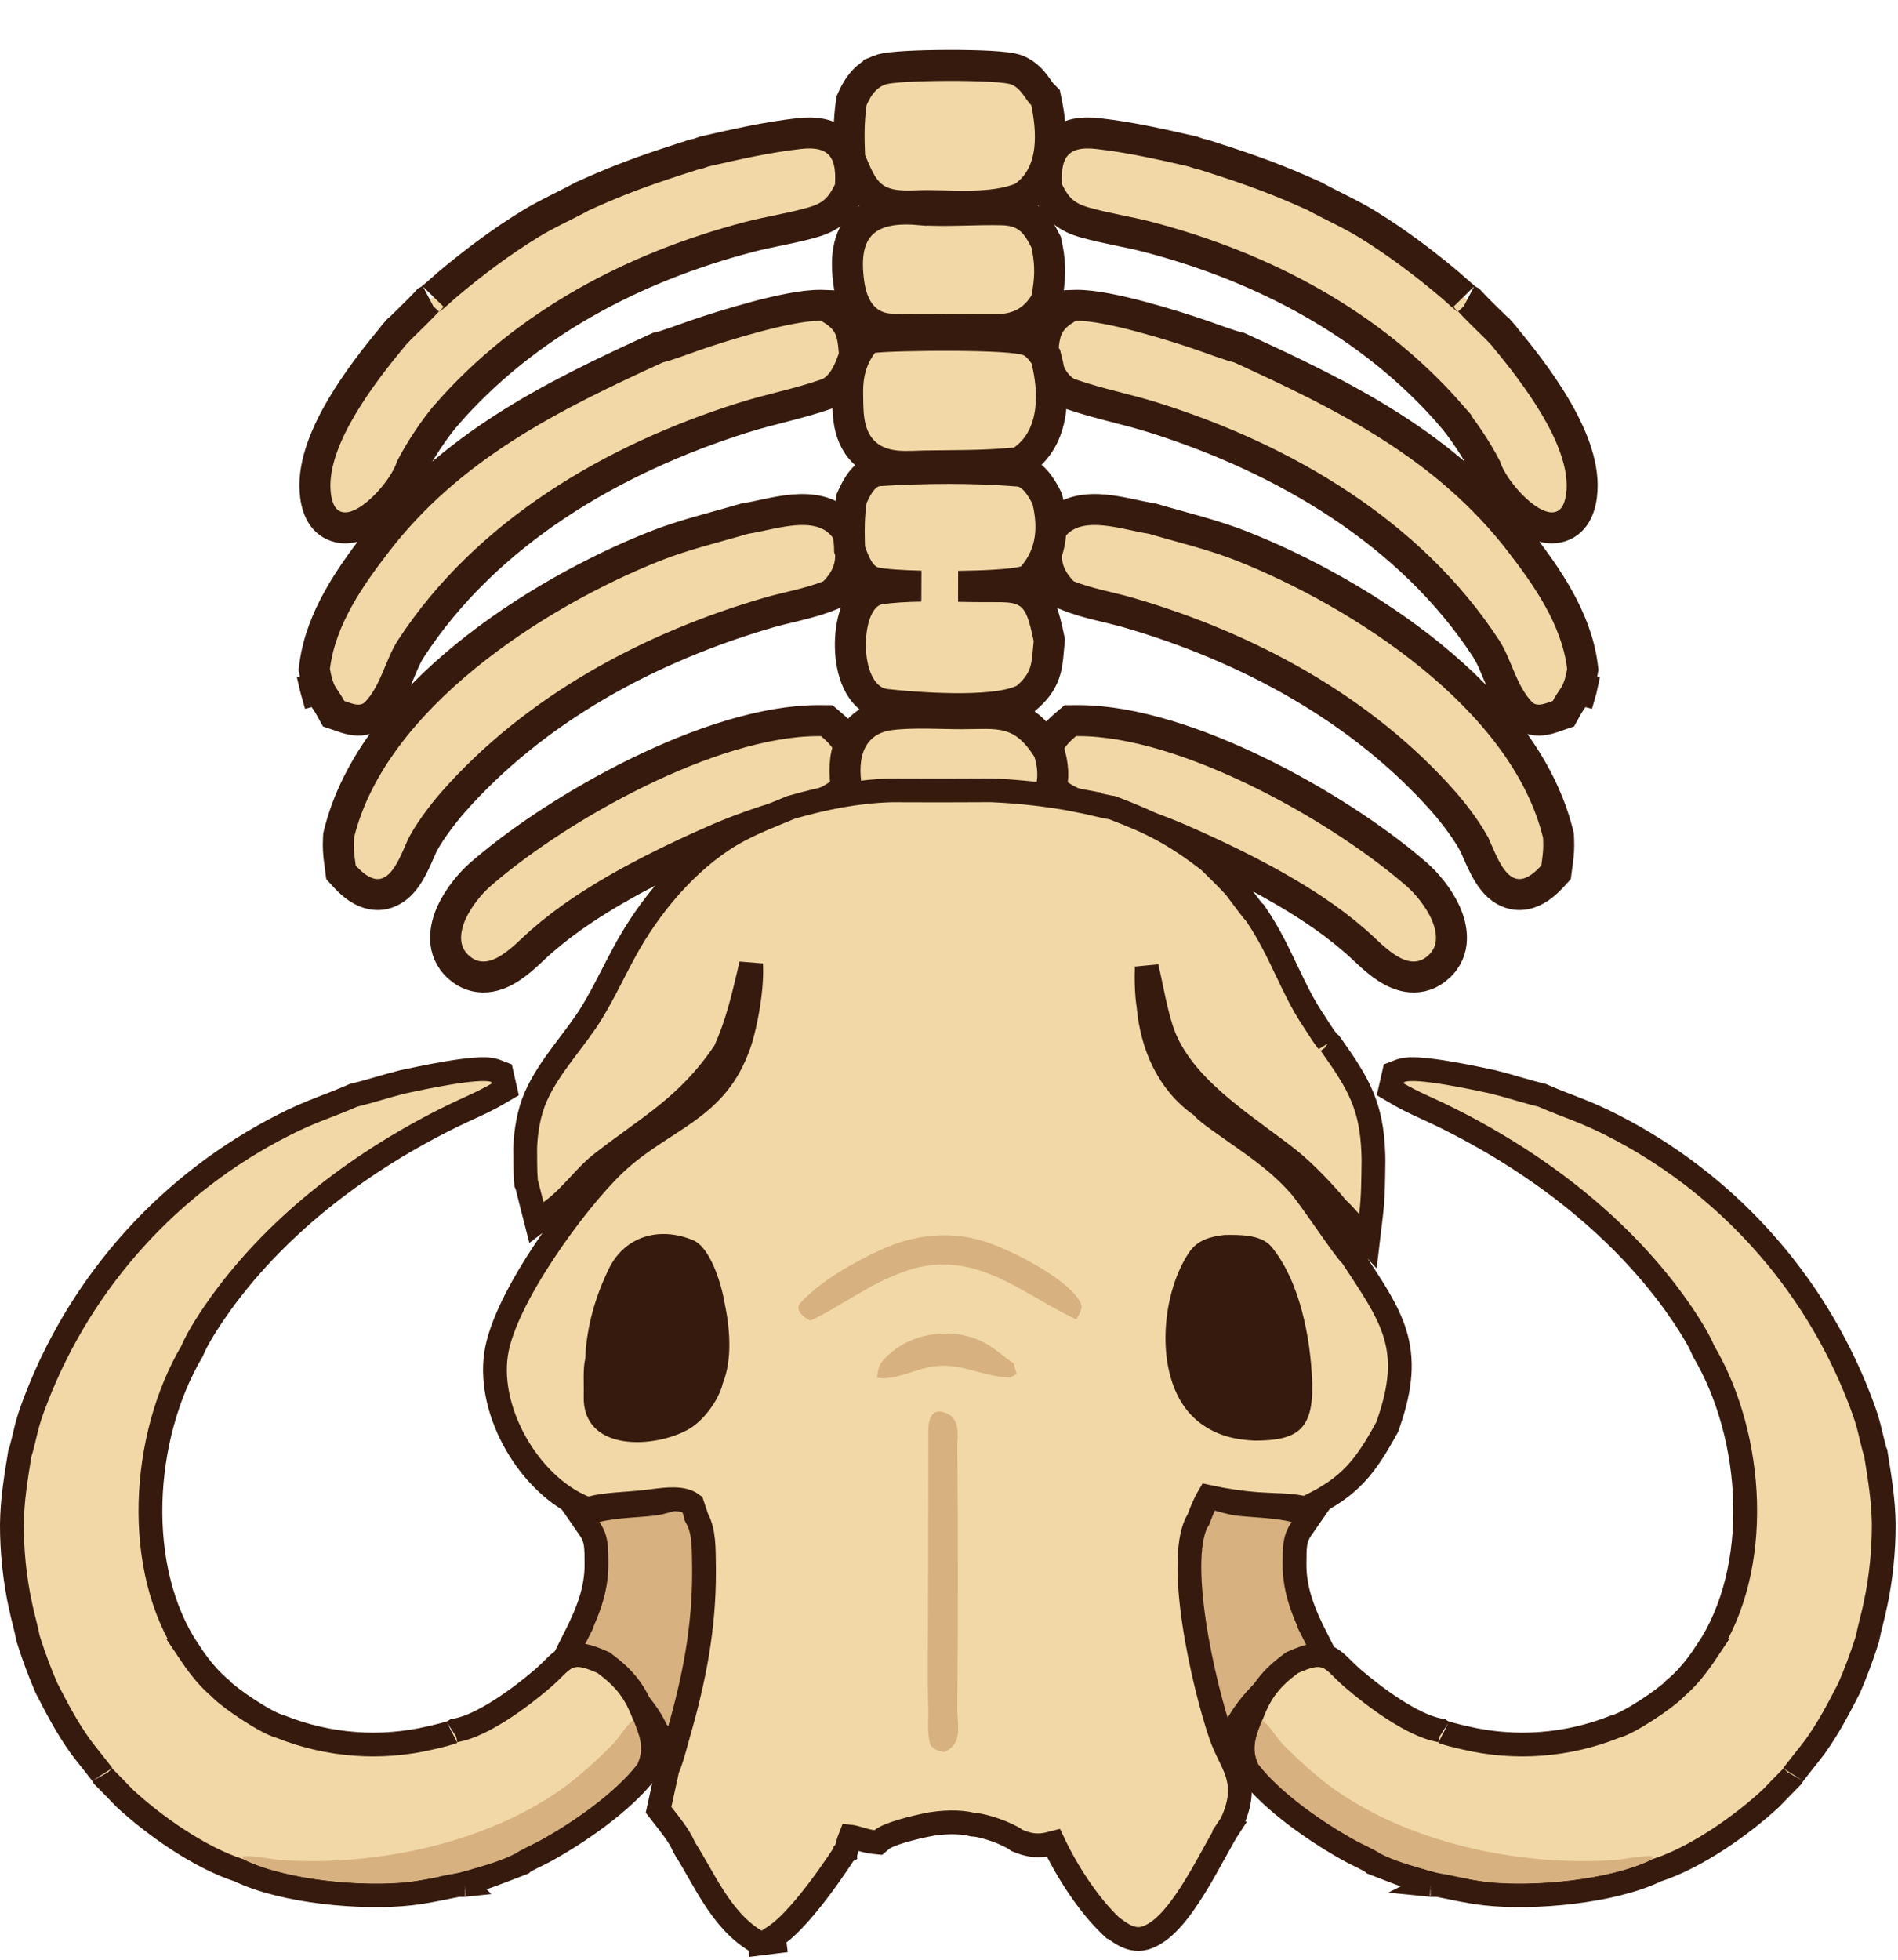 <svg width="399" height="412" viewBox="0 0 399 412" fill="none" xmlns="http://www.w3.org/2000/svg">
<g filter="url(#filter0_d_3094_3119)">
<path d="M172.111 141.448L172.619 141.451L173.808 141.459L174.712 142.23C176.541 143.791 178.06 145.353 178.707 147.56C179.295 149.565 179.011 151.734 178.766 153.817L178.626 155.011L177.743 155.827C175.672 157.743 173.205 158.841 170.924 159.609C168.849 160.307 166.127 160.952 164.459 161.448L164.448 161.451C159.978 162.765 155.587 164.327 151.299 166.139C141.572 170.359 131.469 175.303 122.792 181.056L122.784 181.061C119.648 183.128 116.65 185.4 113.811 187.86L113.805 187.866L113.798 187.871C113.008 188.548 112.224 189.331 111.047 190.411C109.974 191.395 108.694 192.505 107.309 193.406C105.947 194.291 104.235 195.14 102.305 195.307C100.218 195.488 98.172 194.845 96.415 193.26L96.414 193.259C92.528 189.751 93.494 184.936 94.941 181.767C96.443 178.48 99.015 175.486 100.964 173.788L101.742 173.117C109.901 166.156 121.647 158.427 134.037 152.361C146.758 146.133 160.57 141.452 172.09 141.448H172.111ZM166.649 97.184C170.072 96.87 174.616 97.125 177.5 100.818L177.774 101.186L178.186 101.767L178.317 102.466C178.676 104.377 179.027 106.43 178.685 108.479C178.311 110.71 177.202 112.571 175.442 114.411L174.96 114.915L174.312 115.177C172.191 116.037 169.9 116.658 167.75 117.192C165.519 117.746 163.519 118.191 161.615 118.744C136.512 126.035 112.436 139.053 95.233 158.603C93.006 161.135 89.705 165.529 88.557 168.169L88.556 168.17C88.004 169.437 87.364 170.948 86.651 172.305C85.954 173.633 85.031 175.131 83.77 176.248C82.402 177.459 80.499 178.319 78.203 177.887C76.136 177.498 74.315 176.155 72.678 174.409L72.665 174.394L72.652 174.38L72.376 174.079L71.684 173.323L71.549 172.306L71.341 170.731L71.34 170.719L71.338 170.709C71.16 169.283 71.072 168.118 71.147 166.356V166.344L71.148 166.334L71.17 165.899L71.186 165.587L71.26 165.285C74.816 150.781 85.401 138.095 97.87 127.925C110.39 117.714 125.16 109.752 137.72 104.775C143.791 102.37 150.595 100.766 156.412 99.047L156.634 98.982L156.861 98.949C158.103 98.766 159.521 98.441 161.257 98.075C162.914 97.725 164.79 97.355 166.649 97.184ZM172.519 54.171L172.855 54.179L174.137 54.224L174.942 55.03C176.373 55.922 177.545 56.955 178.328 58.384C179.037 59.678 179.276 61.039 179.413 62.224L179.467 62.72L179.468 62.732L179.469 62.743L179.582 63.932L179.646 64.606L179.438 65.249C179.127 66.204 178.598 67.66 177.82 69.021C177.125 70.238 175.837 72.096 173.707 72.835L173.703 72.835C170.681 73.88 167.718 74.667 164.844 75.411C161.939 76.162 159.146 76.865 156.285 77.765C128.643 86.465 102.206 102.081 86.393 126.318C85.288 128.01 84.547 129.993 83.478 132.503C82.487 134.832 81.222 137.571 79.102 139.784L79.089 139.796C77.445 141.492 75.367 141.453 74.139 141.242C73.023 141.05 71.758 140.547 71.328 140.401L70.135 139.994L69.527 138.889C69.126 138.16 68.813 137.674 68.549 137.283C68.325 136.951 67.956 136.434 67.671 135.942C67.462 135.582 67.283 135.216 67.122 134.823L66.389 135.016C66.381 134.987 66.353 134.886 66.33 134.789L66.329 134.786L66.321 134.754L67.028 134.584C66.691 133.693 66.434 132.647 66.159 131.211L66.061 130.701L66.128 130.186L66.183 129.757L66.184 129.745L66.186 129.732C67.533 119.796 73.677 111.141 79.051 104.137V104.136C94.709 83.736 116.103 73.212 138.015 63.196L138.353 63.041L138.718 62.966C139.201 62.868 140.446 62.468 142.014 61.923C142.748 61.668 143.493 61.403 144.166 61.163C144.83 60.925 145.443 60.705 145.884 60.551H145.885C148.867 59.516 153.905 57.889 158.973 56.544C163.736 55.279 168.986 54.13 172.519 54.171ZM167.951 18.079C171.132 17.717 174.36 17.997 176.565 20.301C178.67 22.5 178.928 25.639 178.808 28.395L178.807 28.411L178.806 28.427L178.778 28.948L178.742 29.621L178.442 30.223C177.692 31.732 176.842 33.174 175.518 34.345C174.165 35.542 172.583 36.228 170.762 36.749C168.468 37.404 166.151 37.896 163.939 38.355C161.693 38.821 159.569 39.25 157.484 39.795C133.123 46.165 110.46 58.164 93.939 77.076L93.939 77.077C91.4 79.987 88.378 84.538 86.481 88.209C85.874 90.029 84.633 92.026 83.283 93.756C81.811 95.643 79.95 97.548 78.01 98.907C77.04 99.586 75.945 100.202 74.783 100.574C73.63 100.943 72.183 101.138 70.705 100.646C67.437 99.559 66.413 96.181 66.227 93.044C65.88 87.208 68.679 80.844 71.895 75.416C75.189 69.86 79.293 64.678 82.294 61.068L82.302 61.059C82.384 60.961 82.41 60.922 82.48 60.823C82.524 60.76 82.6 60.652 82.696 60.527C82.796 60.398 82.904 60.267 83.029 60.127L83.03 60.127C83.414 59.698 84.708 58.452 85.916 57.27C87.232 55.983 88.63 54.599 89.482 53.67L89.865 53.252L90.368 52.988C90.278 53.035 90.363 52.997 90.702 52.725C90.986 52.497 91.329 52.204 91.702 51.874C92.358 51.296 93.289 50.441 93.747 50.053H93.748C99.252 45.404 105.227 40.89 111.446 37.079C113.258 35.968 115.173 34.976 117.009 34.049C118.882 33.103 120.641 32.24 122.323 31.315L122.435 31.253L122.551 31.202C130.145 27.767 135.278 25.919 142.457 23.585L142.465 23.584L145.649 22.557L145.868 22.486L146.096 22.447C146.55 22.369 146.767 22.298 147.23 22.132L147.237 22.13L147.844 21.915L148.021 21.852L148.205 21.81C154.616 20.341 161.175 18.85 167.951 18.079Z" fill="#F2D8A6" stroke="#361A0D" stroke-width="6.512"/>
<path d="M226.69 141.448L226.183 141.451L224.994 141.459L224.09 142.23C222.26 143.791 220.742 145.353 220.095 147.56C219.507 149.565 219.791 151.734 220.036 153.817L220.176 155.011L221.059 155.827C223.13 157.743 225.596 158.841 227.878 159.609C229.953 160.307 232.675 160.952 234.343 161.448L234.354 161.451C238.824 162.765 243.215 164.327 247.503 166.139C257.229 170.359 267.333 175.303 276.01 181.056L276.018 181.061C279.154 183.128 282.152 185.4 284.991 187.86L284.997 187.866L285.004 187.871C285.794 188.548 286.578 189.331 287.755 190.411C288.828 191.395 290.108 192.505 291.493 193.406C292.854 194.291 294.567 195.14 296.497 195.307C298.583 195.488 300.63 194.845 302.387 193.26L302.388 193.259C306.274 189.751 305.308 184.936 303.86 181.767C302.359 178.48 299.787 175.486 297.838 173.788L297.06 173.117C288.9 166.156 277.155 158.427 264.765 152.361C252.044 146.133 238.231 141.452 226.712 141.448H226.69ZM232.152 97.184C228.73 96.87 224.186 97.125 221.302 100.818L221.027 101.186L220.616 101.767L220.484 102.466C220.126 104.377 219.774 106.43 220.117 108.479C220.49 110.71 221.599 112.571 223.359 114.411L223.842 114.915L224.489 115.177C226.611 116.037 228.902 116.658 231.052 117.192C233.283 117.746 235.282 118.191 237.187 118.744C262.29 126.035 286.366 139.053 303.568 158.603C305.796 161.135 309.097 165.529 310.245 168.169L310.246 168.17C310.797 169.437 311.438 170.948 312.15 172.305C312.847 173.633 313.771 175.131 315.031 176.248C316.4 177.459 318.302 178.319 320.599 177.887C322.666 177.498 324.487 176.155 326.124 174.409L326.137 174.394L326.149 174.38L326.426 174.079L327.118 173.323L327.253 172.306L327.461 170.731L327.462 170.719L327.464 170.709C327.642 169.283 327.73 168.118 327.654 166.356V166.344L327.653 166.334L327.632 165.899L327.616 165.587L327.542 165.285C323.986 150.781 313.401 138.095 300.932 127.925C288.411 117.714 273.642 109.752 261.082 104.775C255.01 102.37 248.207 100.766 242.39 99.047L242.168 98.982L241.94 98.949C240.699 98.766 239.28 98.441 237.545 98.075C235.888 97.725 234.012 97.355 232.152 97.184ZM226.283 54.171L225.946 54.179L224.665 54.224L223.859 55.03C222.428 55.922 221.257 56.955 220.474 58.384C219.765 59.678 219.526 61.039 219.389 62.224L219.335 62.72L219.334 62.732L219.333 62.743L219.22 63.932L219.155 64.606L219.364 65.249C219.675 66.204 220.204 67.66 220.981 69.021C221.677 70.238 222.965 72.096 225.095 72.835L225.099 72.835C228.12 73.88 231.084 74.667 233.958 75.411C236.862 76.162 239.656 76.865 242.517 77.765C270.159 86.465 296.595 102.081 312.409 126.318C313.513 128.01 314.254 129.993 315.323 132.503C316.314 134.832 317.58 137.571 319.7 139.784L319.713 139.796C321.356 141.492 323.435 141.453 324.663 141.242C325.778 141.05 327.044 140.547 327.474 140.401L328.667 139.994L329.274 138.889C329.676 138.16 329.989 137.674 330.253 137.283C330.477 136.951 330.846 136.434 331.131 135.942C331.34 135.582 331.519 135.216 331.68 134.823L332.413 135.016C332.421 134.987 332.448 134.886 332.472 134.789L332.473 134.786L332.48 134.754L331.773 134.584C332.111 133.693 332.368 132.647 332.643 131.211L332.74 130.701L332.674 130.186L332.619 129.757L332.618 129.745L332.616 129.732C331.269 119.796 325.124 111.141 319.751 104.137V104.136C304.093 83.736 282.699 73.212 260.787 63.196L260.449 63.041L260.084 62.966C259.6 62.868 258.356 62.468 256.788 61.923C256.053 61.668 255.309 61.403 254.636 61.163C253.972 60.925 253.359 60.705 252.918 60.551H252.917C249.935 59.516 244.897 57.889 239.829 56.544C235.066 55.279 229.816 54.13 226.283 54.171ZM230.851 18.079C227.67 17.717 224.442 17.997 222.236 20.301C220.131 22.5 219.873 25.639 219.994 28.395L219.995 28.411L219.996 28.427L220.023 28.948L220.06 29.621L220.359 30.223C221.11 31.732 221.96 33.174 223.284 34.345C224.637 35.542 226.219 36.228 228.04 36.749C230.334 37.404 232.651 37.896 234.862 38.355C237.109 38.821 239.232 39.25 241.317 39.795C265.679 46.165 288.341 58.164 304.863 77.076L304.862 77.077C307.402 79.987 310.424 84.538 312.32 88.209C312.928 90.029 314.168 92.026 315.519 93.756C316.99 95.643 318.852 97.548 320.792 98.907C321.762 99.586 322.857 100.202 324.019 100.574C325.172 100.943 326.618 101.138 328.097 100.646C331.365 99.559 332.389 96.181 332.575 93.044C332.922 87.208 330.122 80.844 326.906 75.416C323.613 69.86 319.508 64.678 316.508 61.068L316.5 61.059C316.418 60.961 316.392 60.922 316.322 60.823C316.278 60.76 316.202 60.652 316.105 60.527C316.006 60.398 315.898 60.267 315.772 60.127L315.771 60.127C315.388 59.698 314.094 58.452 312.886 57.27C311.57 55.983 310.171 54.599 309.319 53.67L308.937 53.252L308.434 52.988C308.524 53.035 308.438 52.997 308.1 52.725C307.815 52.497 307.473 52.204 307.1 51.874C306.444 51.296 305.513 50.441 305.055 50.053H305.054C299.55 45.404 293.575 40.89 287.355 37.079C285.543 35.968 283.629 34.976 281.793 34.049C279.92 33.103 278.16 32.24 276.479 31.315L276.367 31.253L276.251 31.202C268.657 27.767 263.524 25.919 256.345 23.585L256.337 23.584L253.152 22.557L252.934 22.486L252.706 22.447C252.252 22.369 252.035 22.298 251.571 22.132L251.564 22.13L250.958 21.915L250.78 21.852L250.597 21.81C244.186 20.341 237.627 18.85 230.851 18.079Z" fill="#F2D8A6" stroke="#361A0D" stroke-width="6.512"/>
<path d="M203 33.332C206.447 33.321 210.233 33.112 213.579 32.022L214.242 31.791L214.273 31.78L214.551 31.674L214.937 31.528L215.274 31.288C218.831 28.77 220.24 24.997 220.66 21.458C221.076 17.955 220.576 14.332 219.992 11.477L219.796 10.519L219.133 9.857C218.605 9.3 218.436 8.924 217.598 7.813C216.875 6.854 215.835 5.675 214.146 4.873L214.145 4.872C213.299 4.472 212.179 4.309 211.411 4.213C210.471 4.096 209.325 4.006 208.074 3.937C205.563 3.799 202.459 3.737 199.381 3.744C196.301 3.752 193.2 3.827 190.691 3.967C189.441 4.037 188.302 4.125 187.372 4.234C186.59 4.325 185.539 4.47 184.755 4.792V4.793C181.778 6.013 180.34 8.335 179.399 10.33L179.393 10.344L179.386 10.359L179.226 10.706L179.031 11.13L178.963 11.59C178.382 15.517 178.449 19.055 178.598 22.713L178.622 23.304L178.853 23.849C179.477 25.325 180.069 26.734 180.704 27.909C181.355 29.113 182.169 30.303 183.361 31.251C185.81 33.199 188.962 33.424 192.701 33.258H192.703C195.809 33.118 199.018 33.345 203 33.332ZM209.14 59.294C211.118 59.296 213.064 59.017 214.872 58.169C216.604 57.357 218.008 56.117 219.152 54.499L219.378 54.17L219.39 54.153L219.4 54.135L219.574 53.867L219.918 53.335L220.038 52.714C220.762 48.957 220.928 45.933 220.16 42.042L220.156 42.023L220.152 42.004L220.008 41.316L219.916 40.878L219.709 40.482C218.966 39.055 218.058 37.368 216.615 36.125C214.996 34.731 213.052 34.152 210.762 34.09C207.935 34.013 204.844 34.112 201.931 34.175C198.958 34.24 196.136 34.268 193.615 34.08L193.614 34.081C188.851 33.655 184.281 34.011 181.256 36.892C178.119 39.88 177.745 44.476 178.449 49.514C178.708 51.37 179.263 53.697 180.643 55.626C182.155 57.742 184.516 59.164 187.71 59.176H187.712C194.747 59.199 202.054 59.281 209.137 59.294H209.14ZM188.546 87.945C190.599 88.131 192.958 87.951 194.357 87.927H194.356C200.281 87.83 206.63 87.941 212.859 87.344C212.915 87.346 212.967 87.349 213.013 87.35L214.107 87.382L214.998 86.747L215.253 86.566L215.296 86.534C218.87 83.897 220.389 80 220.856 76.269C221.321 72.559 220.799 68.711 220 65.568L219.835 64.92L219.429 64.389C219.178 64.062 218.322 62.816 217.169 62.044L217.168 62.045C216.534 61.622 215.837 61.434 215.481 61.347C215.026 61.235 214.52 61.149 214.01 61.078C212.982 60.937 211.703 60.83 210.295 60.747C207.466 60.582 203.896 60.503 200.312 60.484C193.251 60.447 185.68 60.64 183.513 60.927L182.174 61.105L181.354 62.178C178.926 65.355 178.141 68.96 178.192 72.522V72.537L178.193 72.553C178.229 74.032 178.175 76.328 178.488 78.409C178.816 80.586 179.601 83.096 181.675 85.086C183.779 87.106 186.354 87.746 188.546 87.945ZM200.458 138.936C203.184 138.964 205.949 138.89 208.424 138.635C210.824 138.388 213.249 137.943 215.115 137.076L215.549 136.875L215.906 136.557L216.215 136.284L216.229 136.271L216.244 136.257C218.165 134.508 219.248 132.792 219.808 130.709C220.272 128.98 220.357 126.871 220.542 125.045L220.594 124.538L220.488 124.041C219.999 121.732 219.537 119.779 218.916 118.271C218.253 116.659 217.262 115.191 215.528 114.286C213.992 113.485 212.259 113.352 210.747 113.31C209.349 113.271 207.022 113.32 204.855 113.289C203.824 113.275 202.679 113.253 201.461 113.231C204.228 113.195 206.932 113.11 209.234 112.968C211.759 112.813 214.193 112.576 215.598 112.15L216.51 111.873L217.128 111.149C221.352 106.203 221.493 100.534 220.234 95.2L220.146 94.828L219.976 94.488C219.707 93.952 219.136 92.854 218.39 91.838C218.018 91.333 217.526 90.739 216.92 90.233C216.351 89.757 215.383 89.106 214.088 89H214.087C204.534 88.222 194.323 88.321 184.833 88.91L184.831 88.911C183.498 88.995 182.526 89.674 181.972 90.163C181.388 90.679 180.933 91.279 180.603 91.776C179.938 92.773 179.441 93.865 179.199 94.406L179.009 94.832L178.945 95.295C178.509 98.515 178.484 100.814 178.553 103.693V103.701L178.586 104.94L178.6 105.473L178.783 105.974L178.994 106.548L178.999 106.561C179.274 107.303 179.714 108.438 180.312 109.454C180.613 109.966 181.019 110.563 181.555 111.092C182.084 111.614 182.905 112.233 184.034 112.466H184.035C185.956 112.862 189.581 113.09 193.628 113.19C190.551 113.239 187.523 113.395 185.036 113.778C181.956 114.251 180.467 117.049 179.806 118.882C179.042 120.999 178.718 123.557 178.771 125.992C178.823 128.417 179.254 131.034 180.258 133.212C181.243 135.35 183.122 137.709 186.291 138.06H186.292C189.478 138.412 195.004 138.88 200.458 138.936ZM201.573 166.76C206.066 166.746 211.483 165.748 215.532 163.06C217.604 161.685 219.424 159.792 220.453 157.27C221.492 154.723 221.601 151.833 220.746 148.707L220.739 148.68L220.731 148.654L220.588 148.163L220.459 147.72L220.212 147.33C217.784 143.504 215.275 141.334 211.895 140.451C210.347 140.046 208.772 139.955 207.244 139.943C205.878 139.932 203.888 139.997 202.266 140.002C197.93 140.016 192.139 139.607 187.241 140.201V140.201C183.008 140.715 180.15 142.95 178.723 146.189C177.415 149.155 177.46 152.602 177.943 155.58L178.027 156.099L178.271 156.565C180.986 161.77 185.367 163.943 189.701 165.164L188.663 166.203L196.059 166.525L201.422 166.757L201.498 166.76H201.573Z" fill="#F2D8A6" stroke="#361A0D" stroke-width="6.512"/>
<path d="M142.929 304.751C144.008 304.558 145.246 304.461 146.54 304.744C147.874 305.035 149.115 305.694 150.24 306.779C150.691 307.213 150.893 307.705 150.981 307.95C151.085 308.238 151.144 308.516 151.18 308.739C151.252 309.188 151.271 309.66 151.265 310.073C151.258 310.492 151.223 310.939 151.153 311.349C151.119 311.553 151.07 311.789 150.995 312.028C150.935 312.222 150.797 312.62 150.504 313.01C150.345 313.221 150.236 313.45 150.194 314.277C150.171 314.74 150.174 315.219 150.162 315.945C150.152 316.604 150.127 317.373 150.053 318.256C149.925 324.889 149.926 330.47 148.749 337.373C148.497 338.852 147.548 342.212 146.715 345.197C146.283 346.742 145.867 348.239 145.547 349.466C145.216 350.733 145.048 351.497 145.016 351.758L145.012 351.835L144.971 352.549L144.559 353.133L143.534 354.587L142.808 355.617L141.548 355.646C141.457 355.648 141.385 355.651 141.304 355.654C141.242 355.656 141.116 355.662 140.99 355.66C140.676 355.655 140.043 355.611 139.399 355.169C139.166 355.008 139.002 354.841 138.935 354.772C138.876 354.712 138.791 354.619 138.776 354.603C138.716 354.538 138.629 354.447 138.473 354.306L138.068 353.943L137.852 353.444C136.791 351.002 134.421 347.821 131.48 345.001C128.705 342.338 125.722 340.287 123.271 339.443L122.788 339.291L122.526 339.219L121.639 338.977L121.119 338.218C120.944 337.962 120.667 337.514 120.505 336.938C120.335 336.337 120.25 335.432 120.724 334.502H120.723C123.445 329.147 125.439 324.25 125.396 318.678C125.368 315.187 125.432 313.455 123.949 311.311L121.933 308.397L125.354 307.475C127.241 306.967 129.455 306.714 131.514 306.537C133.684 306.35 135.591 306.25 137.308 306.056C138.129 305.964 138.963 305.758 139.911 305.499C140.798 305.257 141.882 304.938 142.929 304.751Z" fill="#D7B180" stroke="#361A0D" stroke-width="5"/>
<path d="M254.603 304.751C253.523 304.558 252.286 304.461 250.991 304.744C249.657 305.035 248.416 305.694 247.291 306.779C246.841 307.213 246.638 307.705 246.55 307.95C246.446 308.238 246.388 308.516 246.352 308.739C246.279 309.188 246.26 309.66 246.267 310.073C246.273 310.492 246.309 310.939 246.378 311.349C246.412 311.553 246.462 311.789 246.536 312.028C246.597 312.222 246.734 312.62 247.027 313.01C247.186 313.221 247.296 313.45 247.337 314.277C247.36 314.74 247.358 315.219 247.369 315.945C247.38 316.604 247.404 317.373 247.479 318.256C247.606 324.889 247.606 330.47 248.782 337.373C249.035 338.852 249.983 342.212 250.816 345.197C251.248 346.742 251.664 348.239 251.984 349.466C252.315 350.733 252.483 351.497 252.516 351.758L252.52 351.835L252.561 352.549L252.973 353.133L253.997 354.587L254.724 355.617L255.983 355.646C256.075 355.648 256.147 355.651 256.228 355.654C256.289 355.656 256.416 355.662 256.541 355.66C256.855 355.655 257.489 355.611 258.132 355.169C258.365 355.008 258.529 354.841 258.597 354.772C258.655 354.712 258.74 354.619 258.755 354.603C258.815 354.538 258.902 354.447 259.059 354.306L259.463 353.943L259.68 353.444C260.741 351.002 263.11 347.821 266.051 345.001C268.826 342.338 271.809 340.287 274.26 339.443L274.743 339.291L275.005 339.219L275.893 338.977L276.412 338.218C276.587 337.962 276.864 337.514 277.026 336.938C277.196 336.337 277.281 335.432 276.808 334.502H276.809C274.086 329.147 272.092 324.25 272.136 318.678C272.163 315.187 272.099 313.455 273.582 311.311L275.599 308.397L272.177 307.475C270.29 306.967 268.077 306.714 266.018 306.537C263.847 306.35 261.94 306.25 260.224 306.056C259.402 305.964 258.568 305.758 257.62 305.499C256.733 305.257 255.65 304.938 254.603 304.751Z" fill="#D7B180" stroke="#361A0D" stroke-width="5"/>
<path d="M208.327 156.089L208.387 156.091C214.458 156.342 220.503 157.039 226.474 158.175L226.473 158.176C227.566 158.383 228.991 158.722 230.273 159.021C231.283 159.256 232.193 159.463 232.901 159.598L233.538 159.707L233.808 159.747L234.063 159.845C242.379 163.012 246.672 165.246 253.95 170.749L254.081 170.848L254.197 170.962C255.722 172.464 257.414 174.086 258.976 175.759L259.637 176.48L259.711 176.562L259.778 176.651C260.104 177.084 260.96 178.249 261.878 179.464C262.326 180.057 262.759 180.623 263.104 181.058C263.278 181.277 263.417 181.446 263.517 181.563C263.536 181.584 263.552 181.602 263.565 181.616L263.751 181.764L263.969 182.082C266.745 186.149 268.658 190.162 270.456 193.942C272.157 197.52 273.748 200.873 275.906 204.144L276.345 204.797L276.375 204.841L276.404 204.886C276.733 205.413 277.385 206.455 278.057 207.438C278.394 207.931 278.718 208.382 278.994 208.732C279.24 209.044 279.361 209.161 279.368 209.172L279.334 209.151L279.669 209.393L279.909 209.73C282.712 213.681 284.889 216.922 286.362 220.46C287.767 223.837 288.489 227.375 288.684 231.963L288.715 232.896L288.716 232.906V232.915L288.734 233.865L288.735 233.907L288.734 233.949C288.676 237.852 288.703 241.342 288.211 245.447L287.563 250.867L283.882 246.835C282.896 245.755 282.117 244.862 281.196 244.016L281.056 243.888L280.938 243.74C278.529 240.741 274.073 236.15 271.123 233.8C269.072 232.167 266.791 230.504 264.38 228.721C261.99 226.953 259.494 225.083 257.103 223.096C252.353 219.148 247.808 214.569 245.229 209.055H245.228C244.064 206.565 243.244 203.264 242.567 200.184C242.01 197.65 241.549 195.273 241.068 193.249C241.041 193.874 241.028 194.533 241.029 195.201C241.03 197.353 241.162 199.406 241.318 200.554L241.385 200.989L241.407 201.104L241.417 201.221C242.161 209.741 245.573 217.537 252.417 222.338L252.722 222.553L252.952 222.846C253.181 223.14 253.843 223.723 254.855 224.488C255.807 225.207 256.771 225.872 257.513 226.406C262.98 230.339 268.178 233.544 273.075 239.005H273.076C274.313 240.386 276.801 243.957 279 247.088C280.137 248.706 281.232 250.26 282.13 251.482C282.58 252.094 282.966 252.603 283.274 252.986C283.45 253.204 283.571 253.344 283.644 253.426L283.727 253.519L284.009 253.755L284.211 254.062C288.263 260.229 291.664 265.097 293.253 270.29C294.914 275.714 294.581 281.303 291.94 288.986L291.935 288.999L291.687 289.707L291.619 289.904L291.519 290.085C289.355 294.025 287.44 297.165 284.948 299.819C282.419 302.51 279.403 304.59 275.159 306.622L274.404 306.984L273.583 306.818C270.891 306.272 267.725 306.343 264.374 306.113H264.363L264.351 306.112C260.886 305.841 257.443 305.334 254.046 304.598C253.836 304.957 253.599 305.403 253.346 305.928C252.794 307.077 252.318 308.286 252.056 309.03L251.966 309.283L251.825 309.513C250.784 311.198 250.159 314.086 250.05 318.022C249.944 321.869 250.336 326.366 251.021 330.98C252.391 340.209 254.886 349.596 256.595 354.589V354.59C257.103 356.075 257.7 357.333 258.309 358.585C258.896 359.794 259.553 361.109 260.006 362.488C261.005 365.526 260.963 368.689 258.964 373.053L258.884 373.23L258.777 373.392L258.453 373.879L258.454 373.88C257.668 375.072 256.661 376.901 255.426 379.145C254.218 381.342 252.831 383.863 251.349 386.285C249.873 388.698 248.253 391.096 246.558 393.032C245.022 394.787 243.188 396.442 241.104 397.181L240.684 397.317C238.943 397.821 237.394 397.252 236.366 396.712C235.538 396.277 234.691 395.656 234.136 395.254L233.97 395.198L233.57 394.82C228.784 390.292 224.338 383.379 221.456 377.307C220.642 377.523 219.842 377.707 219.074 377.782C217.44 377.943 215.93 377.665 214.074 376.906L213.804 376.797L213.567 376.628C212.719 376.023 211.099 375.252 209.253 374.601C207.404 373.948 205.692 373.544 204.716 373.49L204.48 373.477L204.251 373.419C201.697 372.783 197.926 372.914 195.094 373.484L195.093 373.483C193.806 373.743 191.699 374.208 189.692 374.802C188.686 375.099 187.745 375.418 186.963 375.745C186.14 376.09 185.664 376.375 185.46 376.547L184.652 377.229L183.599 377.123C182.803 377.044 182.041 376.85 181.407 376.671C180.665 376.462 180.257 376.323 179.673 376.17C179.247 376.058 178.95 376.006 178.745 375.985C178.634 376.258 178.524 376.575 178.421 376.906C178.299 377.298 178.198 377.671 178.127 377.948C178.092 378.085 178.065 378.196 178.047 378.271C178.039 378.307 178.033 378.335 178.029 378.353C178.027 378.362 178.025 378.368 178.024 378.371C178.024 378.373 178.024 378.374 178.024 378.374L177.929 378.799L177.695 379.168L177.694 379.169V379.17C177.693 379.171 177.693 379.172 177.692 379.173C177.69 379.176 177.688 379.179 177.685 379.183C177.68 379.191 177.672 379.204 177.662 379.22C177.641 379.252 177.611 379.299 177.573 379.359C177.495 379.479 177.382 379.654 177.237 379.876C176.946 380.32 176.527 380.955 176.006 381.721C174.967 383.251 173.517 385.321 171.883 387.465C170.255 389.601 168.412 391.854 166.585 393.731C165.372 394.978 164.034 396.198 162.673 397.079L162.802 398.093L160.314 398.402L159.678 398.481L159.672 398.433L158.666 397.814C154.981 395.544 152.3 392.191 150.098 388.797C148.993 387.093 147.977 385.327 147.014 383.641C146.04 381.934 145.126 380.32 144.179 378.818L144.157 378.781L144.135 378.745L143.871 378.292L143.799 378.168L143.741 378.037C142.721 375.718 141.046 373.711 139.161 371.288L138.441 370.363L138.692 369.217L140.268 362.023L140.333 361.727L140.467 361.455C140.631 361.122 140.904 360.356 141.24 359.271C141.558 358.241 141.884 357.084 142.164 356.073L142.636 354.363L142.639 354.35L142.643 354.336C145.965 342.79 148.025 332.145 148.004 320.293L147.997 319.143C147.946 315.281 147.994 311.925 146.628 309.311L146.344 308.767V308.56L145.534 306.153C144.589 305.446 143.359 305.128 141.744 305.092C140.274 305.059 138.801 305.251 137.2 305.457L135.55 305.659C133.773 305.86 131.545 305.988 129.625 306.154C127.595 306.329 125.762 306.555 124.336 306.939L123.512 307.16L122.723 306.831C116.884 304.394 111.87 299.321 108.538 293.52C105.206 287.72 103.363 280.856 104.276 274.622C104.73 271.525 106.067 267.961 107.829 264.341C109.606 260.687 111.889 256.828 114.352 253.108C119.262 245.693 125.019 238.634 129.183 234.678C131.703 232.284 134.326 230.379 136.864 228.676C139.482 226.919 141.794 225.51 144.131 223.851C148.609 220.671 152.395 217.085 154.858 210.812L155.1 210.173L155.114 210.138L155.128 210.103C155.921 208.193 157.007 203.779 157.571 199.275C157.85 197.049 157.987 194.904 157.917 193.125C157.91 192.959 157.899 192.799 157.889 192.645C157.729 193.338 157.585 194.023 157.401 194.798C156.128 200.161 154.88 205.428 152.467 210.755L152.38 210.948L152.261 211.124C144.381 222.782 136.073 226.888 126.133 234.722C124.694 235.857 123.269 237.406 121.609 239.189C120.022 240.893 118.232 242.795 116.25 244.286L116.25 244.287L115.771 244.654L112.767 246.948L111.832 243.285C111.767 243.033 111.48 241.88 111.221 240.859C111.088 240.331 110.957 239.823 110.855 239.436C110.805 239.248 110.765 239.099 110.736 238.995L110.61 238.734L110.572 238.268C110.365 235.713 110.44 233.618 110.406 231.315L110.405 231.252L110.407 231.189C110.526 227.814 111.156 223.866 112.605 220.553C114.087 217.164 116.268 214.061 118.413 211.186C120.614 208.235 122.735 205.573 124.432 202.783C125.779 200.571 126.985 198.289 128.194 195.949C129.392 193.631 130.606 191.23 131.92 188.892L132.425 188.01C137.734 178.879 145.992 169.353 155.697 164.331C159.407 162.412 162.586 161.249 166.143 159.746L166.285 159.687L166.432 159.645C173.332 157.684 180.027 156.326 187.361 156.102L187.406 156.1L187.452 156.101C194.39 156.141 201.328 156.137 208.266 156.089H208.327Z" fill="#F2D8A6" stroke="#361A0D" stroke-width="5"/>
<path d="M170.36 267.55C169.061 266.973 166.915 265.273 168.264 263.825C172.632 259.132 179.571 255.221 185.294 252.617C193.514 248.878 201.924 248.5 210.214 252.127C214.594 253.945 225.046 259.205 227.263 264.028C227.677 264.934 226.765 266.475 226.247 267.291L225.857 267.108C214.32 261.612 204.673 252.229 190.481 257.105C182.437 259.868 176.963 264.517 170.36 267.55Z" fill="#D7B180"/>
<path d="M184.384 279.543C184.655 277.049 184.926 276.47 186.908 274.645C192.191 269.781 200.963 268.861 207.209 272.356C209.364 273.561 211.083 275.165 213.07 276.524L213.714 278.756C213.35 278.96 212.894 279.211 212.356 279.509C207.036 279.444 202.315 276.497 196.652 277.113C192.699 277.543 187.956 280.266 184.384 279.543Z" fill="#D7B180"/>
<path d="M128.171 256.289C131.622 249.708 138.73 247.757 145.697 250.643C149.356 252.16 151.69 259.969 152.313 263.777C153.436 269.031 154.012 275.624 151.947 280.733C151.133 284.235 147.911 288.558 144.845 290.329C137.689 294.46 122.315 295.261 122.71 283.308C122.782 281.146 122.506 277.676 123.029 275.586C123.267 268.92 125.206 262.237 128.171 256.289Z" fill="#361A0D"/>
<path d="M257.395 249.545C260.528 249.497 264.966 249.421 267.199 251.921C273.269 259.203 275.538 271.281 275.844 280.493C276.173 290.487 272.728 292.763 263.767 292.767C259.717 292.585 256.099 291.782 252.58 289.285C242.261 281.969 243.583 262.527 250.024 253.14C251.766 250.6 254.439 249.882 257.395 249.545Z" fill="#361A0D"/>
<path d="M195.161 290.687C195.132 288.986 195.568 286.112 198.121 286.736C201.458 287.552 201.478 290.484 201.25 293.351C201.413 312.117 201.413 330.885 201.243 349.651C201.38 353.168 202.233 356.606 198.502 358.232C196.984 357.856 196.701 357.892 195.623 356.858C194.939 354.526 195.109 352.365 195.164 349.957C194.939 342.655 195.105 334.453 195.105 327.084L195.161 290.687Z" fill="#D7B180"/>
<path d="M97.77 386.14C97.79 386.139 97.808 386.137 97.82 386.136L97.819 386.135C97.891 386.129 97.997 386.122 98.114 386.109L98.072 385.749C102.168 384.619 105.622 383.179 109.391 381.735L109.811 381.574L110.131 381.29C110.182 381.26 110.332 381.171 110.626 381.012C110.995 380.812 111.455 380.578 111.944 380.334C112.85 379.883 113.98 379.339 114.436 379.09C121.334 375.323 130.874 368.818 135.919 362.242L136.088 362.021L136.204 361.769C138.023 357.835 136.969 354.515 135.871 351.703L135.406 350.529C134.502 348.109 133.499 346.147 132.143 344.379C130.782 342.607 129.146 341.134 127.108 339.614L126.879 339.442L126.616 339.327C125.127 338.674 123.84 338.184 122.698 337.974C121.44 337.743 120.261 337.834 119.112 338.408C118.131 338.898 117.33 339.68 116.687 340.314C115.973 341.016 115.214 341.796 114.125 342.736C111.787 344.752 108.631 347.229 105.339 349.336C101.993 351.478 98.731 353.088 96.135 353.597L95.65 353.692L95.238 353.963C95.32 353.909 95.219 353.98 94.748 354.139C94.352 354.272 93.855 354.416 93.314 354.56C92.23 354.848 91.113 355.099 90.504 355.242L90.498 355.243C80.006 357.717 69.007 356.895 58.998 352.891L58.838 352.828L58.671 352.786L58.475 352.73C57.973 352.572 57.165 352.221 56.094 351.653C54.92 351.03 53.585 350.23 52.257 349.368C49.729 347.726 47.482 346.021 46.447 345.004L46.394 344.897L46.007 344.567L45.559 344.174C43.336 342.172 41.411 339.634 39.629 336.962H39.63C33.876 328.336 31.351 317.167 31.645 305.782C31.938 294.403 35.044 283.017 40.307 274.071L40.398 273.917L40.465 273.752C41.631 270.909 44.573 266.489 46.562 263.747C58.848 246.814 76.488 233.641 95.351 224.436C98.213 223.039 101.574 221.678 104.646 219.877L106.225 218.952L105.818 217.166L105.747 216.855L105.451 215.553L104.204 215.076L103.931 214.982C103.285 214.783 102.593 214.724 102.021 214.705C101.309 214.682 100.507 214.717 99.679 214.783C98.019 214.915 96.067 215.191 94.144 215.512C90.29 216.155 86.354 217.009 84.723 217.36L84.686 217.368L84.65 217.376C82.904 217.806 81.116 218.326 79.418 218.818C77.697 219.316 76.069 219.784 74.549 220.142L74.328 220.194L74.12 220.285L73.64 220.495C69.091 222.466 65.022 223.661 59.61 226.457C35.871 238.501 17.4 258.868 7.727 283.668L7.725 283.674C6.954 285.663 6.385 287.161 5.774 289.308C5.593 289.946 5.263 291.365 4.97 292.575C4.816 293.209 4.666 293.813 4.536 294.3C4.393 294.837 4.318 295.059 4.313 295.073L4.187 295.364L4.137 295.676C3.363 300.537 2.579 305.085 2.5 310.288V310.322C2.489 316 3.075 321.663 4.246 327.219L4.245 327.22C4.499 328.45 4.817 329.711 5.111 330.889C5.411 332.091 5.686 333.207 5.888 334.242L5.916 334.382L5.959 334.518L6.158 335.148L6.16 335.155C7.192 338.378 8.381 341.55 9.72 344.66L9.754 344.741L9.794 344.818C12.067 349.219 13.907 352.82 16.908 357.049C17.375 357.706 18.569 359.196 19.596 360.489C20.13 361.161 20.638 361.803 21.033 362.317C21.499 362.922 21.641 363.137 21.614 363.087L21.785 363.403L22.038 363.658C23.411 365.041 24.773 366.437 26.122 367.844L26.173 367.898L26.227 367.948C32.365 373.641 41.955 380.407 50.28 383.084C55.022 385.385 61.535 386.86 67.967 387.638C74.507 388.429 81.226 388.533 86.346 387.943H86.347C90.328 387.484 93.653 386.626 97.131 385.995L97.224 385.978L97.315 385.953C97.369 385.939 97.423 385.924 97.477 385.91L97.484 386.155C97.489 386.155 97.494 386.155 97.504 386.155C97.513 386.154 97.526 386.154 97.541 386.154C97.57 386.153 97.614 386.151 97.664 386.148C97.692 386.146 97.716 386.144 97.733 386.143C97.737 386.143 97.741 386.142 97.745 386.142C97.747 386.142 97.75 386.141 97.752 386.141M97.77 386.14H97.769C97.765 386.14 97.758 386.14 97.749 386.141H97.752M97.77 386.14C97.764 386.14 97.758 386.141 97.752 386.141M97.77 386.14H97.772C97.769 386.14 97.762 386.14 97.752 386.141" fill="#F2D8A6" stroke="#361A0D" stroke-width="5"/>
<path d="M134.001 360.767C135.566 357.384 134.416 354.711 133.146 351.494C131.569 352.681 130.197 355.188 128.736 356.676C125.788 359.676 122.658 362.486 119.344 365.081C103.048 377.262 79.205 382.292 59.123 380.925C57.065 380.784 52.646 379.784 50.934 380.192L51.04 380.44L51.286 380.81C60.058 385.14 76.36 386.632 86.126 385.506C91.264 384.752 102.945 382.484 108.561 379.448C109.038 378.984 112.47 377.399 113.303 376.944C120.112 373.225 129.279 366.922 134.001 360.767Z" fill="#D7B180"/>
<path d="M300.73 386.14C300.711 386.139 300.693 386.137 300.681 386.136L300.682 386.135C300.61 386.129 300.504 386.122 300.387 386.109L300.429 385.749C296.333 384.619 292.879 383.179 289.11 381.735L288.69 381.574L288.37 381.29C288.319 381.26 288.169 381.171 287.875 381.012C287.506 380.812 287.046 380.578 286.557 380.334C285.651 379.883 284.521 379.339 284.065 379.09C277.167 375.323 267.627 368.818 262.582 362.242L262.413 362.021L262.297 361.769C260.478 357.835 261.532 354.515 262.63 351.703L263.095 350.529C263.999 348.109 265.002 346.147 266.358 344.379C267.719 342.607 269.355 341.134 271.393 339.614L271.622 339.442L271.885 339.327C273.374 338.674 274.661 338.184 275.803 337.974C277.061 337.743 278.24 337.834 279.389 338.408C280.37 338.898 281.171 339.68 281.814 340.314C282.528 341.016 283.287 341.796 284.376 342.736C286.714 344.752 289.87 347.229 293.162 349.336C296.508 351.478 299.77 353.088 302.366 353.597L302.851 353.692L303.263 353.963C303.181 353.909 303.282 353.98 303.753 354.139C304.149 354.272 304.646 354.416 305.188 354.56C306.271 354.848 307.388 355.099 307.997 355.242L308.003 355.243C318.495 357.717 329.494 356.895 339.503 352.891L339.663 352.828L339.83 352.786L340.026 352.73C340.528 352.572 341.336 352.221 342.407 351.653C343.58 351.03 344.916 350.23 346.244 349.368C348.772 347.726 351.019 346.021 352.054 345.004L352.107 344.897L352.494 344.567L352.942 344.174C355.165 342.172 357.09 339.634 358.872 336.962H358.871C364.625 328.336 367.15 317.167 366.856 305.782C366.563 294.403 363.457 283.017 358.194 274.071L358.104 273.917L358.036 273.752C356.87 270.909 353.928 266.489 351.938 263.747C339.653 246.814 322.013 233.641 303.15 224.436C300.288 223.039 296.927 221.678 293.855 219.877L292.276 218.952L292.683 217.166L292.754 216.855L293.05 215.553L294.297 215.076L294.57 214.982C295.216 214.783 295.908 214.724 296.48 214.705C297.192 214.682 297.994 214.717 298.822 214.783C300.482 214.915 302.434 215.191 304.356 215.512C308.211 216.155 312.147 217.009 313.778 217.36L313.814 217.368L313.851 217.376C315.597 217.806 317.385 218.326 319.083 218.818C320.804 219.316 322.432 219.784 323.952 220.142L324.173 220.194L324.381 220.285L324.861 220.495C329.41 222.466 333.479 223.661 338.891 226.457C362.63 238.501 381.101 258.868 390.774 283.668L390.776 283.674C391.547 285.663 392.116 287.161 392.727 289.308C392.908 289.946 393.238 291.365 393.531 292.575C393.685 293.209 393.835 293.813 393.965 294.3C394.108 294.837 394.183 295.059 394.188 295.073L394.314 295.364L394.364 295.676C395.138 300.537 395.922 305.085 396.001 310.288V310.322C396.012 316 395.426 321.663 394.255 327.219L394.256 327.22C394.002 328.45 393.684 329.711 393.39 330.889C393.09 332.091 392.815 333.207 392.613 334.242L392.585 334.382L392.542 334.518L392.343 335.148L392.341 335.155C391.309 338.378 390.12 341.55 388.781 344.66L388.747 344.741L388.707 344.818C386.434 349.219 384.594 352.82 381.593 357.049C381.126 357.706 379.932 359.196 378.905 360.489C378.371 361.161 377.863 361.803 377.468 362.317C377.002 362.922 376.86 363.137 376.887 363.087L376.716 363.403L376.463 363.658C375.09 365.041 373.728 366.437 372.379 367.844L372.328 367.898L372.274 367.948C366.136 373.641 356.546 380.407 348.221 383.084C343.479 385.385 336.966 386.86 330.534 387.638C323.994 388.429 317.275 388.533 312.155 387.943H312.154C308.173 387.484 304.847 386.626 301.37 385.995L301.277 385.978L301.186 385.953C301.132 385.939 301.078 385.924 301.024 385.91L301.017 386.155C301.012 386.155 301.007 386.155 300.997 386.155C300.988 386.154 300.975 386.154 300.96 386.154C300.931 386.153 300.887 386.151 300.837 386.148C300.809 386.146 300.785 386.144 300.768 386.143C300.763 386.143 300.76 386.142 300.756 386.142C300.754 386.142 300.751 386.141 300.749 386.141M300.73 386.14H300.732C300.736 386.14 300.743 386.14 300.752 386.141H300.749M300.73 386.14C300.736 386.14 300.743 386.141 300.749 386.141M300.73 386.14H300.729C300.731 386.14 300.739 386.14 300.749 386.141" fill="#F2D8A6" stroke="#361A0D" stroke-width="5"/>
<path d="M264.5 360.767C262.935 357.384 264.085 354.711 265.355 351.494C266.932 352.681 268.304 355.188 269.765 356.676C272.713 359.676 275.843 362.486 279.157 365.081C295.453 377.262 319.296 382.292 339.378 380.925C341.436 380.784 345.855 379.784 347.567 380.192L347.461 380.44L347.215 380.81C338.443 385.14 322.141 386.632 312.375 385.506C307.237 384.752 295.556 382.484 289.94 379.448C289.463 378.984 286.031 377.399 285.198 376.944C278.389 373.225 269.222 366.922 264.5 360.767Z" fill="#D7B180"/>
</g>
<defs>
<filter id="filter0_d_3094_3119" x="0" y="0" width="398.501" height="411.236" filterUnits="userSpaceOnUse" color-interpolation-filters="sRGB">
<feFlood flood-opacity="0" result="BackgroundImageFix"/>
<feColorMatrix in="SourceAlpha" type="matrix" values="0 0 0 0 0 0 0 0 0 0 0 0 0 0 0 0 0 0 127 0" result="hardAlpha"/>
<feOffset dy="10"/>
<feComposite in2="hardAlpha" operator="out"/>
<feColorMatrix type="matrix" values="0 0 0 0 0.773 0 0 0 0 0.627 0 0 0 0 0.384 0 0 0 1 0"/>
<feBlend mode="normal" in2="BackgroundImageFix" result="effect1_dropShadow_3094_3119"/>
<feBlend mode="normal" in="SourceGraphic" in2="effect1_dropShadow_3094_3119" result="shape"/>
</filter>
</defs>
</svg>
